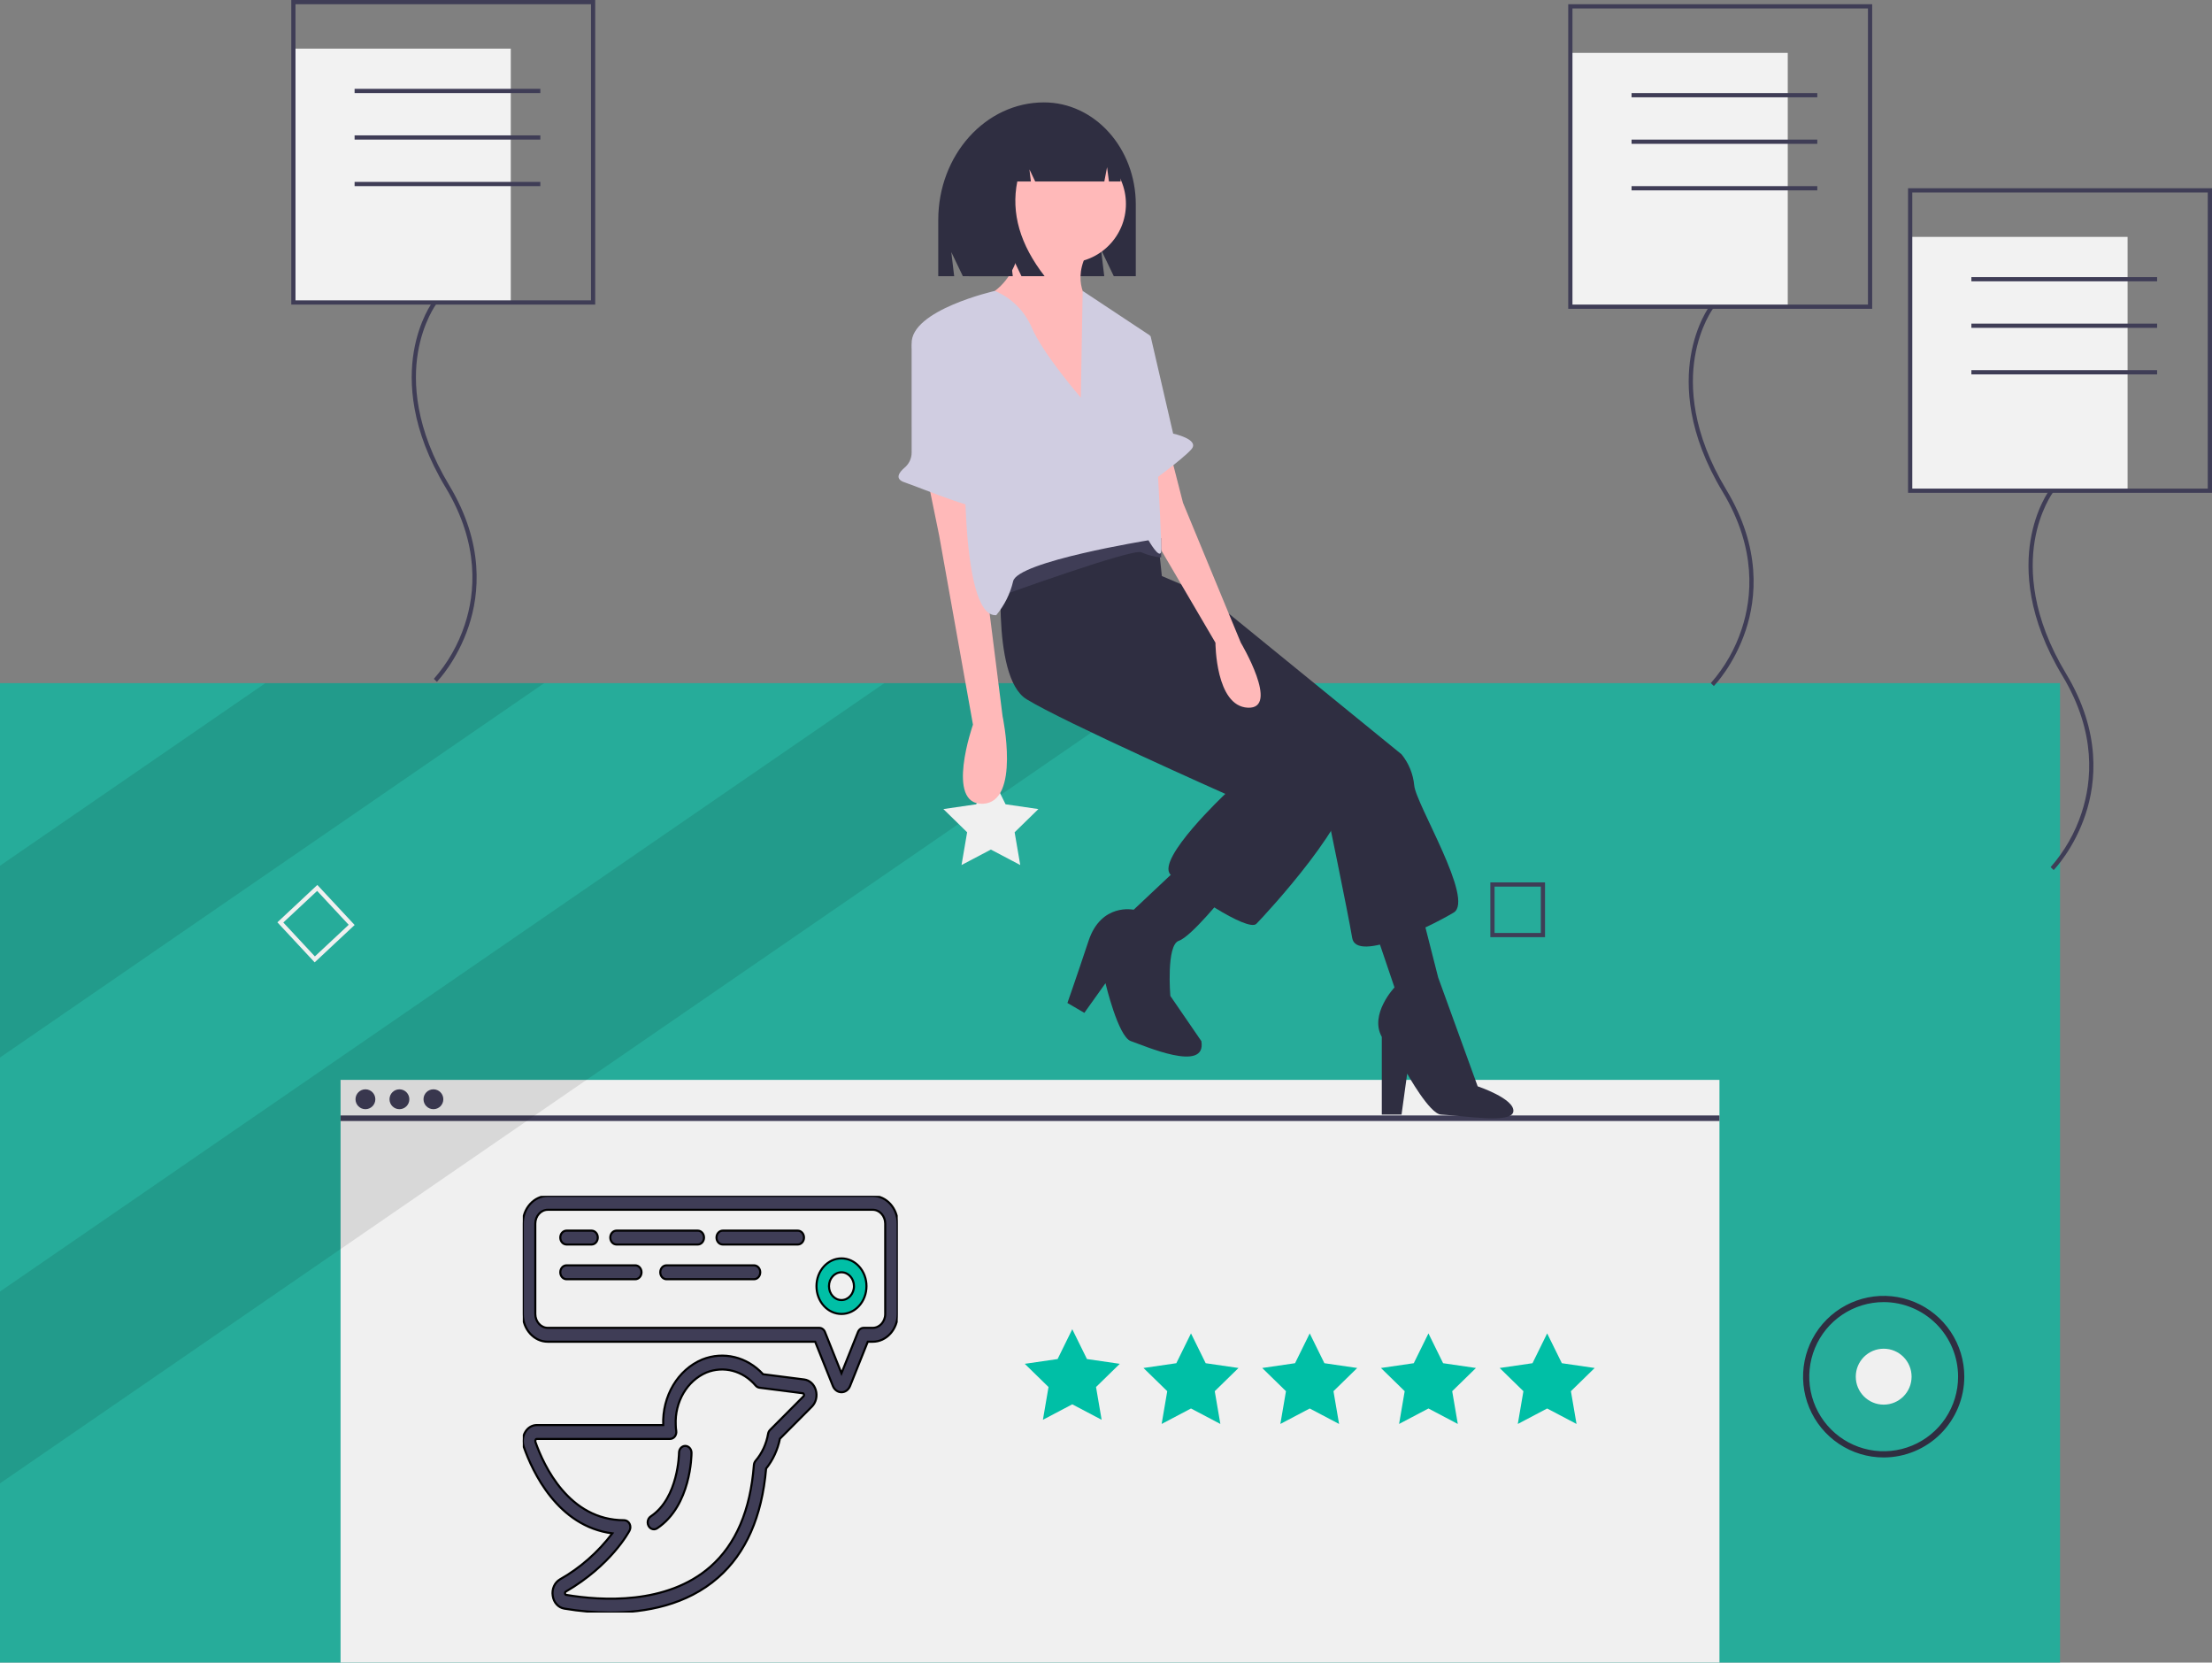 <svg width="1062" height="798" viewBox="0 0 1062 798" fill="none" xmlns="http://www.w3.org/2000/svg">
<rect x="0" y="0" width="1062" height="798" fill="#808080" stroke="none"/>
<g clip-path="url(#clip0)">
<path d="M989.038 327.877H0V798H989.038V327.877Z" fill="#00BFA6" fill-opacity="0.7"/>
<path d="M825.528 518.324H163.51V798H825.528V518.324Z" fill="#F0F0F0"/>
<path d="M825.528 535.389H163.51V538.053H825.528V535.389Z" fill="#3F3D56"/>
<path d="M175.444 532.385C178.073 532.385 180.205 530.249 180.205 527.615C180.205 524.981 178.073 522.846 175.444 522.846C172.814 522.846 170.683 524.981 170.683 527.615C170.683 530.249 172.814 532.385 175.444 532.385Z" fill="#3F3D56"/>
<path d="M191.767 532.385C194.396 532.385 196.528 530.249 196.528 527.615C196.528 524.981 194.396 522.846 191.767 522.846C189.137 522.846 187.006 524.981 187.006 527.615C187.006 530.249 189.137 532.385 191.767 532.385Z" fill="#3F3D56"/>
<path d="M208.09 532.385C210.719 532.385 212.851 530.249 212.851 527.615C212.851 524.981 210.719 522.846 208.09 522.846C205.461 522.846 203.329 524.981 203.329 527.615C203.329 530.249 205.461 532.385 208.09 532.385Z" fill="#3F3D56"/>
<path d="M514.808 638L521.856 652.308L537.615 654.601L526.212 665.738L528.903 681.463L514.808 674.038L500.712 681.463L503.403 665.738L492 654.601L507.76 652.308L514.808 638Z" fill="#00BFA6"/>
<path d="M571.808 640L578.856 654.308L594.615 656.601L583.211 667.738L585.904 683.463L571.808 676.038L557.712 683.463L560.403 667.738L549 656.601L564.76 654.308L571.808 640Z" fill="#00BFA6"/>
<path d="M628.808 640L635.856 654.308L651.615 656.601L640.211 667.738L642.903 683.463L628.808 676.038L614.712 683.463L617.403 667.738L606 656.601L621.76 654.308L628.808 640Z" fill="#00BFA6"/>
<path d="M685.808 640L692.856 654.308L708.615 656.601L697.211 667.738L699.903 683.463L685.808 676.038L671.712 683.463L674.403 667.738L663 656.601L678.76 654.308L685.808 640Z" fill="#00BFA6"/>
<path d="M742.808 640L749.856 654.308L765.615 656.601L754.211 667.738L756.903 683.463L742.808 676.038L728.711 683.463L731.403 667.738L720 656.601L735.76 654.308L742.808 640Z" fill="#00BFA6"/>
<path opacity="0.1" d="M261.298 327.877L0 507.589V415.523L127.432 327.877H261.298Z" fill="black"/>
<path opacity="0.1" d="M558.474 327.877L0 711.98V619.899L424.608 327.877H558.474Z" fill="black"/>
<path d="M151.073 461.911L133.173 442.685L152.364 424.752L170.264 443.978L151.073 461.911ZM136.026 442.784L151.172 459.052L167.41 443.879L152.264 427.61L136.026 442.784Z" fill="#F0F0F0"/>
<path d="M741.779 449.818H715.536V423.527H741.779V449.818ZM717.554 447.796H739.76V425.549H717.554V447.796Z" fill="#3F3D56"/>
<path d="M904.372 674.19C911.771 674.19 917.77 668.18 917.77 660.767C917.77 653.354 911.771 647.345 904.372 647.345C896.972 647.345 890.974 653.354 890.974 660.767C890.974 668.18 896.972 674.19 904.372 674.19Z" fill="#F0F0F0"/>
<path d="M904.372 699.544C896.717 699.544 889.233 697.269 882.868 693.009C876.503 688.748 871.542 682.692 868.613 675.606C865.683 668.521 864.917 660.724 866.41 653.202C867.904 645.68 871.59 638.771 877.003 633.348C882.416 627.925 889.313 624.232 896.821 622.736C904.329 621.24 912.111 622.008 919.184 624.942C926.256 627.877 932.301 632.847 936.554 639.224C940.807 645.601 943.077 653.098 943.077 660.767C943.066 671.048 938.984 680.904 931.728 688.174C924.472 695.443 914.634 699.532 904.372 699.544ZM904.372 624.974C897.305 624.974 890.398 627.073 884.522 631.006C878.647 634.939 874.068 640.529 871.363 647.07C868.659 653.61 867.952 660.807 869.33 667.75C870.709 674.694 874.112 681.071 879.108 686.077C884.105 691.083 890.471 694.492 897.402 695.873C904.332 697.254 911.516 696.545 918.044 693.836C924.573 691.127 930.153 686.539 934.079 680.653C938.004 674.767 940.1 667.847 940.1 660.767C940.089 651.278 936.321 642.18 929.623 635.469C922.925 628.759 913.844 624.985 904.372 624.974Z" fill="#2F2E41"/>
<path d="M858.315 25.381H753.939V147.207H858.315V25.381Z" fill="#F2F2F2"/>
<path d="M822.828 329.284L821.378 327.866C828.048 320.289 833.104 311.428 836.236 301.825C841.167 286.959 843.575 263.481 827.047 236.056C810.136 207.995 809.375 185.204 811.714 171.026C814.26 155.598 820.754 146.95 821.029 146.59L822.64 147.823C822.575 147.908 816.137 156.509 813.694 171.477C811.439 185.295 812.225 207.534 828.782 235.006C845.733 263.132 843.221 287.262 838.13 302.551C832.614 319.117 823.225 328.877 822.828 329.284Z" fill="#3F3D56"/>
<path d="M898.849 148.222H752.926V2.03H898.849V148.222ZM754.952 146.191H896.823V4.061H754.952V146.191Z" fill="#3F3D56"/>
<path d="M872.502 44.67H783.326V46.7H872.502V44.67Z" fill="#3F3D56"/>
<path d="M872.502 67.004H783.326V69.035H872.502V67.004Z" fill="#3F3D56"/>
<path d="M872.502 89.339H783.326V91.37H872.502V89.339Z" fill="#3F3D56"/>
<path d="M1021.47 113.704H917.09V235.531H1021.47V113.704Z" fill="#F2F2F2"/>
<path d="M985.979 417.608L984.528 416.19C991.199 408.613 996.255 399.752 999.386 390.149C1004.32 375.283 1006.73 351.805 990.197 324.38C973.287 296.319 972.526 273.528 974.864 259.35C977.41 243.922 983.905 235.274 984.18 234.914L985.79 236.147C985.725 236.232 979.288 244.833 976.845 259.801C974.589 273.619 975.376 295.858 991.932 323.33C1008.88 351.456 1006.37 375.586 1001.28 390.876C995.764 407.441 986.376 417.201 985.979 417.608Z" fill="#3F3D56"/>
<path d="M1062 236.546H916.076V90.355H1062V236.546ZM918.103 234.516H1059.97V92.385H918.103V234.516Z" fill="#3F3D56"/>
<path d="M1035.65 132.994H946.477V135.024H1035.65V132.994Z" fill="#3F3D56"/>
<path d="M1035.65 155.328H946.477V157.359H1035.65V155.328Z" fill="#3F3D56"/>
<path d="M1035.65 177.663H946.477V179.694H1035.65V177.663Z" fill="#3F3D56"/>
<path d="M245.233 23.35H140.857V145.176H245.233V23.35Z" fill="#F2F2F2"/>
<path d="M209.746 327.254L208.296 325.836C214.966 318.259 220.022 309.397 223.154 299.794C228.084 284.928 230.493 261.451 213.965 234.025C197.054 205.965 196.293 183.174 198.632 168.995C201.177 153.568 207.672 144.92 207.947 144.56L209.557 145.792C209.493 145.877 203.055 154.479 200.612 169.446C198.357 183.265 199.143 205.504 215.699 232.975C232.65 261.102 230.139 285.232 225.048 300.521C219.532 317.087 210.143 326.846 209.746 327.254Z" fill="#3F3D56"/>
<path d="M285.767 146.191H139.844V0H285.767V146.191ZM141.87 144.161H283.74V2.03H141.87V144.161Z" fill="#3F3D56"/>
<path d="M259.42 42.639H170.244V44.67H259.42V42.639Z" fill="#3F3D56"/>
<path d="M259.42 64.974H170.244V67.004H259.42V64.974Z" fill="#3F3D56"/>
<path d="M259.42 87.309H170.244V89.339H259.42V87.309Z" fill="#3F3D56"/>
<path d="M475.732 371.731L482.78 386.039L498.54 388.332L487.136 399.469L489.828 415.194L475.732 407.77L461.636 415.194L464.328 399.469L452.925 388.332L468.685 386.039L475.732 371.731Z" fill="#F0F0F0"/>
<path d="M501.21 49.148H501.21C525.563 49.148 545.305 71.097 545.305 98.173V132.574H534.745L528.631 119.828L530.159 132.574H462.279L456.721 120.987L458.111 132.574H450.468V105.563C450.468 74.406 473.186 49.148 501.21 49.148Z" fill="#2F2E41"/>
<path d="M551.735 273.902L578.809 285.43L672.891 362.054C676.351 366.313 678.471 371.505 678.983 376.972C679.66 385.787 708.088 431.898 697.935 438C687.782 444.103 651.232 462.412 649.202 450.206C647.171 438 636.341 385.787 636.341 385.787L545.644 304.416L551.735 273.902Z" fill="#2F2E41"/>
<path d="M658.001 440.035L669.507 473.939C669.507 473.939 657.324 486.823 663.415 497.672V534.967H672.891L675.599 515.303C675.599 515.303 686.392 534.719 691.843 534.967C703.271 535.488 725.901 539.561 726.578 533.458C727.255 527.355 709.441 521.406 709.441 521.406L690.489 469.193L682.367 437.322L658.001 440.035Z" fill="#2F2E41"/>
<path d="M481.343 265.087C481.343 265.087 475.251 324.759 492.849 335.608C510.447 346.458 588.285 381.041 588.285 381.041C588.285 381.041 555.12 412.233 561.888 419.692C568.657 427.151 599.115 447.494 603.176 443.425C607.237 439.356 652.586 390.534 647.171 374.938C641.756 359.342 566.626 308.485 566.626 308.485L557.827 276.614L555.12 250.847L526.692 232.538L481.343 265.087Z" fill="#2F2E41"/>
<path d="M512.353 126.155C527.936 126.155 540.569 113.499 540.569 97.887C540.569 82.274 527.936 69.618 512.353 69.618C496.769 69.618 484.136 82.274 484.136 97.887C484.136 113.499 496.769 126.155 512.353 126.155Z" fill="#FFB9B9"/>
<path d="M490.48 109.465C490.48 109.465 491.834 135.232 470.852 143.369C449.869 151.506 522.969 204.398 522.969 204.398V145.404C522.969 145.404 513.493 135.232 522.969 119.636L490.48 109.465Z" fill="#FFB9B9"/>
<path d="M445.47 230.504L450.885 256.95L467.129 347.814C467.129 347.814 453.592 386.465 471.867 385.787C490.142 385.109 481.343 343.746 481.343 343.746L471.867 268.477V239.319L445.47 230.504Z" fill="#FFB9B9"/>
<path d="M561.888 217.62L567.98 241.354L595.73 308.485C595.73 308.485 614.682 340.355 599.115 339.677C583.547 338.999 583.547 308.485 583.547 308.485L551.735 254.237V223.723L561.888 217.62Z" fill="#FFB9B9"/>
<path d="M566.626 415.623L544.29 436.644C544.29 436.644 528.722 433.254 522.631 451.562C516.539 469.871 512.478 481.398 512.478 481.398L520.6 486.145L530.753 471.905C530.753 471.905 536.845 497.672 542.936 499.707C549.028 501.741 579.486 515.303 576.779 499.707L561.888 478.008C561.888 478.008 559.857 453.596 565.949 451.562C572.041 449.528 588.285 429.185 588.285 429.185L566.626 415.623Z" fill="#2F2E41"/>
<path d="M480.27 286.108C480.27 286.108 543.894 263.053 547.955 265.087C550.978 266.425 554.198 267.262 557.488 267.566L557.431 258.306C557.431 258.306 536.448 250.847 524.942 255.594C513.436 260.34 478.239 281.361 478.239 281.361L480.27 286.108Z" fill="#3F3D56"/>
<path d="M518.908 190.836C518.908 190.836 500.633 169.815 495.218 156.931C491.792 149.121 485.504 142.926 477.651 139.626C477.651 139.626 437.009 148.794 437.686 165.068C438.363 181.343 463.406 206.432 463.406 206.432C463.406 206.432 460.022 296.618 478.297 295.262C482.239 290.549 485.021 284.975 486.419 278.988C488.45 269.494 551.397 259.323 551.397 259.323C551.397 259.323 556.812 268.816 557.489 264.748C558.165 260.679 552.074 161 552.074 161L519.797 139.626L518.908 190.836Z" fill="#D0CDE1"/>
<path d="M442.9 158.518L442.447 158.772C441 159.586 439.796 160.77 438.958 162.204C438.12 163.638 437.678 165.27 437.678 166.932L437.685 217.255C437.68 218.623 437.378 219.974 436.8 221.213C436.222 222.452 435.382 223.55 434.337 224.432C431.73 226.653 429.312 229.855 434.302 231.521C442.424 234.234 474.236 247.796 474.913 243.049C475.59 238.302 476.943 232.877 474.913 232.877C473.323 232.877 463.852 184.253 456.241 163.463C455.776 162.19 455.041 161.033 454.086 160.073C453.131 159.113 451.98 158.372 450.711 157.902C449.442 157.432 448.087 157.243 446.738 157.35C445.389 157.456 444.08 157.854 442.9 158.518V158.518Z" fill="#D0CDE1"/>
<path d="M542.936 158.626L552.412 161.339L563.242 208.127C563.242 208.127 576.102 210.84 572.041 215.586C567.98 220.333 551.058 232.539 551.058 232.539L542.936 158.626Z" fill="#D0CDE1"/>
<path d="M488.675 62.653C490.797 59.798 493.546 57.471 496.711 55.854C499.875 54.236 503.369 53.37 506.922 53.324H507.787C524.479 53.324 538.01 68.456 538.01 87.122V87.122H532.417L531.514 80.234L530.19 87.122H497.018L494.239 81.294L494.934 87.122H488.408C485.363 102.272 489.738 117.423 501.534 132.574H490.418L484.86 120.919L486.249 132.574H465.059L460.89 105.769C460.89 85.694 472.532 68.671 488.675 62.653Z" fill="#2F2E41"/>
<g clip-path="url(#clip1)">
<path d="M386.114 662.117L366.365 659.597C358.666 651.205 347.323 648.45 337.175 652.507C325.45 657.392 317.883 670.1 318.422 684H257.624C255.461 684.02 253.446 685.227 252.242 687.223C250.92 689.354 250.633 692.073 251.474 694.487C255.602 706.257 267.698 732.617 293.993 735.98C287.022 745.12 278.479 752.621 268.865 758.043C266.262 759.536 264.845 762.746 265.376 765.947C265.801 769.128 268.05 771.624 270.914 772.093C278.247 773.338 285.654 773.975 293.072 774C309.872 774 329.648 770.46 344.765 757.2C358.073 745.533 365.822 728.03 367.817 704.883C371.082 700.805 373.364 695.874 374.45 690.55L389.771 675.163C391.767 673.176 392.513 670.063 391.67 667.237C390.896 664.456 388.716 662.447 386.114 662.117ZM385.748 670.217L369.704 686.333C369.221 686.819 368.894 687.466 368.771 688.177C367.94 693.05 365.856 697.552 362.771 701.137C362.296 701.704 362.005 702.431 361.946 703.203C360.311 724.837 353.279 741.243 341.051 751.97C320.084 770.357 288.671 768.333 271.814 765.5C271.517 765.448 271.297 765.167 271.292 764.833C271.207 764.48 271.353 764.109 271.643 763.937C293.351 751.337 301.895 735.337 302.243 734.663C302.778 733.633 302.779 732.364 302.244 731.333C301.71 730.302 300.722 729.666 299.651 729.663C273.11 729.663 261.023 703.367 257.051 692.06C256.936 691.697 256.985 691.296 257.183 690.98C257.268 690.798 257.428 690.673 257.612 690.647H321.707C322.597 690.647 323.44 690.208 324.011 689.449C324.581 688.69 324.818 687.689 324.659 686.717C324.506 685.794 324.427 684.858 324.422 683.92C323.913 672.885 329.854 662.739 339.14 658.783C347.442 655.45 356.733 657.909 362.792 665.043C363.277 665.613 363.927 665.974 364.628 666.063L385.427 668.73C385.687 668.766 385.898 668.979 385.955 669.263C386.071 669.598 385.988 669.978 385.748 670.217Z" fill="#3F3D56"/>
<path d="M386.114 662.117L366.365 659.597C358.666 651.205 347.323 648.45 337.175 652.507C325.45 657.392 317.883 670.1 318.422 684H257.624C255.461 684.02 253.446 685.227 252.242 687.223C250.92 689.354 250.633 692.073 251.474 694.487C255.602 706.257 267.698 732.617 293.993 735.98C287.022 745.12 278.479 752.621 268.865 758.043C266.262 759.536 264.845 762.746 265.376 765.947C265.801 769.128 268.05 771.624 270.914 772.093C278.247 773.338 285.654 773.975 293.072 774C309.872 774 329.648 770.46 344.765 757.2C358.073 745.533 365.822 728.03 367.817 704.883C371.082 700.805 373.364 695.874 374.45 690.55L389.771 675.163C391.767 673.176 392.513 670.063 391.67 667.237C390.896 664.456 388.716 662.447 386.114 662.117ZM385.748 670.217L369.704 686.333C369.221 686.819 368.894 687.466 368.771 688.177C367.94 693.05 365.856 697.552 362.771 701.137C362.296 701.704 362.005 702.431 361.946 703.203C360.311 724.837 353.279 741.243 341.051 751.97C320.084 770.357 288.671 768.333 271.814 765.5C271.517 765.448 271.297 765.167 271.292 764.833C271.207 764.48 271.353 764.109 271.643 763.937C293.351 751.337 301.895 735.337 302.243 734.663C302.778 733.633 302.779 732.364 302.244 731.333C301.71 730.302 300.722 729.666 299.651 729.663C273.11 729.663 261.023 703.367 257.051 692.06C256.936 691.697 256.985 691.296 257.183 690.98C257.268 690.798 257.428 690.673 257.612 690.647H321.707C322.597 690.647 323.44 690.208 324.011 689.449C324.581 688.69 324.818 687.689 324.659 686.717C324.506 685.794 324.427 684.858 324.422 683.92C323.913 672.885 329.854 662.739 339.14 658.783C347.442 655.45 356.733 657.909 362.792 665.043C363.277 665.613 363.927 665.974 364.628 666.063L385.427 668.73C385.687 668.766 385.898 668.979 385.955 669.263C386.071 669.598 385.988 669.978 385.748 670.217Z" stroke="black"/>
<path d="M419 574H263C256.373 574 251 579.97 251 587.333V630.667C251 638.03 256.373 644 263 644H391.373L399.887 665.27C400.609 667.077 402.221 668.241 404 668.241C405.779 668.241 407.391 667.077 408.113 665.27L416.627 644H419C425.627 644 431 638.03 431 630.667V587.333C431 579.97 425.627 574 419 574ZM425 630.667C425 634.349 422.314 637.333 419 637.333H414.68C413.495 637.333 412.42 638.107 411.938 639.31L404 659.137L396.062 639.31C395.58 638.107 394.505 637.333 393.32 637.333H263C259.686 637.333 257 634.349 257 630.667V587.333C257 583.651 259.686 580.667 263 580.667H419C422.314 580.667 425 583.651 425 587.333V630.667Z" fill="#3F3D56"/>
<path d="M419 574H263C256.373 574 251 579.97 251 587.333V630.667C251 638.03 256.373 644 263 644H391.373L399.887 665.27C400.609 667.077 402.221 668.241 404 668.241C405.779 668.241 407.391 667.077 408.113 665.27L416.627 644H419C425.627 644 431 638.03 431 630.667V587.333C431 579.97 425.627 574 419 574ZM425 630.667C425 634.349 422.314 637.333 419 637.333H414.68C413.495 637.333 412.42 638.107 411.938 639.31L404 659.137L396.062 639.31C395.58 638.107 394.505 637.333 393.32 637.333H263C259.686 637.333 257 634.349 257 630.667V587.333C257 583.651 259.686 580.667 263 580.667H419C422.314 580.667 425 583.651 425 587.333V630.667Z" stroke="black"/>
<path d="M329 694C327.343 694 326 695.492 326 697.333C326 697.547 325.787 718.927 312.455 727.813C311.515 728.415 310.941 729.534 310.954 730.739C310.966 731.944 311.563 733.048 312.515 733.626C313.467 734.204 314.625 734.166 315.545 733.527C331.814 722.667 332 698.363 332 697.333C332 695.492 330.657 694 329 694Z" fill="#3F3D56"/>
<path d="M329 694C327.343 694 326 695.492 326 697.333C326 697.547 325.787 718.927 312.455 727.813C311.515 728.415 310.941 729.534 310.954 730.739C310.966 731.944 311.563 733.048 312.515 733.626C313.467 734.204 314.625 734.166 315.545 733.527C331.814 722.667 332 698.363 332 697.333C332 695.492 330.657 694 329 694Z" stroke="black"/>
<path d="M272 597.333H284C285.657 597.333 287 595.841 287 594C287 592.159 285.657 590.667 284 590.667H272C270.343 590.667 269 592.159 269 594C269 595.841 270.343 597.333 272 597.333Z" fill="#3F3D56"/>
<path d="M272 597.333H284C285.657 597.333 287 595.841 287 594C287 592.159 285.657 590.667 284 590.667H272C270.343 590.667 269 592.159 269 594C269 595.841 270.343 597.333 272 597.333Z" stroke="black"/>
<path d="M296 597.333H335C336.657 597.333 338 595.841 338 594C338 592.159 336.657 590.667 335 590.667H296C294.343 590.667 293 592.159 293 594C293 595.841 294.343 597.333 296 597.333Z" fill="#3F3D56"/>
<path d="M296 597.333H335C336.657 597.333 338 595.841 338 594C338 592.159 336.657 590.667 335 590.667H296C294.343 590.667 293 592.159 293 594C293 595.841 294.343 597.333 296 597.333Z" stroke="black"/>
<path d="M383 590.667H347C345.343 590.667 344 592.159 344 594C344 595.841 345.343 597.333 347 597.333H383C384.657 597.333 386 595.841 386 594C386 592.159 384.657 590.667 383 590.667Z" fill="#3F3D56"/>
<path d="M383 590.667H347C345.343 590.667 344 592.159 344 594C344 595.841 345.343 597.333 347 597.333H383C384.657 597.333 386 595.841 386 594C386 592.159 384.657 590.667 383 590.667Z" stroke="black"/>
<path d="M305 607.333H272C270.343 607.333 269 608.826 269 610.667C269 612.508 270.343 614 272 614H305C306.657 614 308 612.508 308 610.667C308 608.826 306.657 607.333 305 607.333Z" fill="#3F3D56"/>
<path d="M305 607.333H272C270.343 607.333 269 608.826 269 610.667C269 612.508 270.343 614 272 614H305C306.657 614 308 612.508 308 610.667C308 608.826 306.657 607.333 305 607.333Z" stroke="black"/>
<path d="M362 607.333H320C318.343 607.333 317 608.826 317 610.667C317 612.508 318.343 614 320 614H362C363.657 614 365 612.508 365 610.667C365 608.826 363.657 607.333 362 607.333Z" fill="#3F3D56"/>
<path d="M362 607.333H320C318.343 607.333 317 608.826 317 610.667C317 612.508 318.343 614 320 614H362C363.657 614 365 612.508 365 610.667C365 608.826 363.657 607.333 362 607.333Z" stroke="black"/>
<path d="M404 604C397.373 604 392 609.97 392 617.333C392 624.697 397.373 630.667 404 630.667C410.627 630.667 416 624.697 416 617.333C416 613.797 414.736 610.406 412.485 607.905C410.235 605.405 407.183 604 404 604ZM404 624C400.686 624 398 621.015 398 617.333C398 613.651 400.686 610.667 404 610.667C407.314 610.667 410 613.651 410 617.333C410 621.015 407.314 624 404 624Z" fill="#00BFA6"/>
<path d="M404 604C397.373 604 392 609.97 392 617.333C392 624.697 397.373 630.667 404 630.667C410.627 630.667 416 624.697 416 617.333C416 613.797 414.736 610.406 412.485 607.905C410.235 605.405 407.183 604 404 604ZM404 624C400.686 624 398 621.015 398 617.333C398 613.651 400.686 610.667 404 610.667C407.314 610.667 410 613.651 410 617.333C410 621.015 407.314 624 404 624Z" stroke="black"/>
</g>
</g>
<defs>
<clipPath id="clip0">
<rect width="1062" height="798" fill="white"/>
</clipPath>
<clipPath id="clip1">
<rect width="180" height="200" fill="white" transform="translate(251 574)"/>
</clipPath>
</defs>
</svg>

